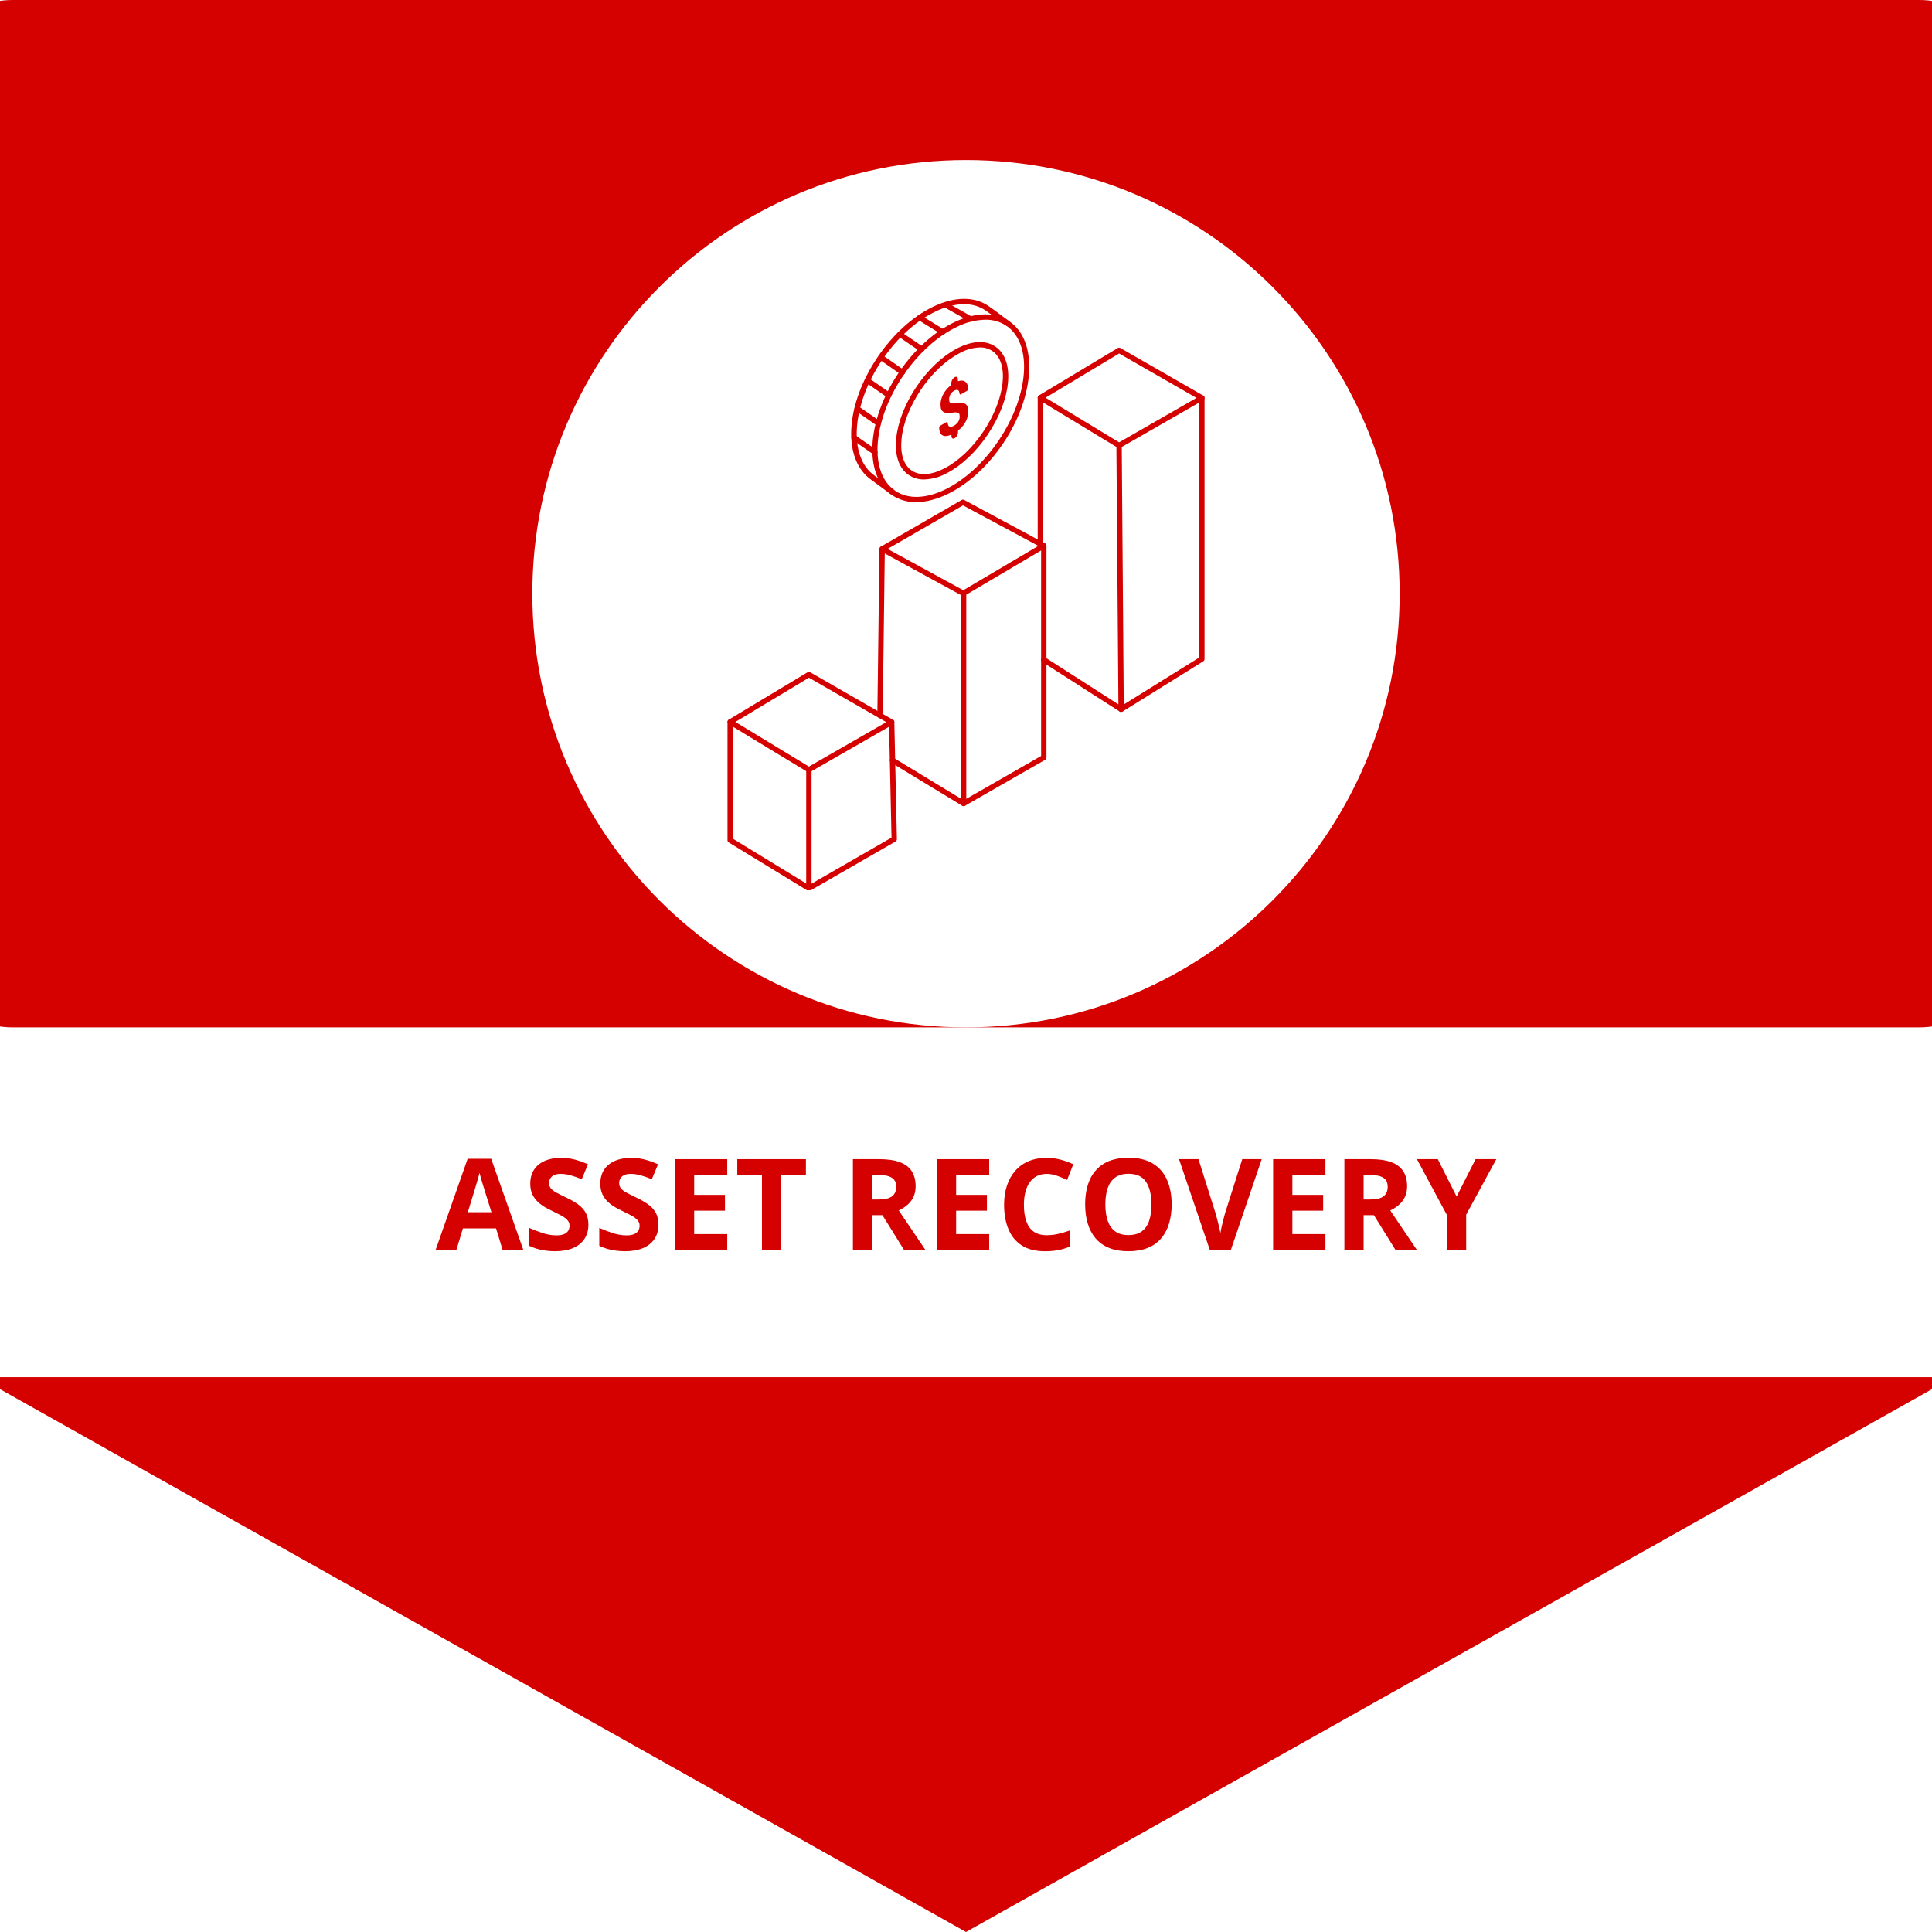 <svg xmlns="http://www.w3.org/2000/svg" xmlns:xlink="http://www.w3.org/1999/xlink" width="1080" zoomAndPan="magnify" viewBox="0 0 810 810" height="1080" preserveAspectRatio="xMidYMid meet" version="1.0"><defs><g/><clipPath id="58eb78fd92"><path d="M 0 0 L 810 0 L 810 430.727 L 0 430.727 Z M 0 0 " clip-rule="nonzero"/></clipPath><clipPath id="ee4337f0b7"><path d="M 5.281 0 L 804.719 0 C 814.863 0 824.594 4.031 831.766 11.203 C 838.941 18.375 842.969 28.105 842.969 38.25 L 842.969 392.477 C 842.969 402.621 838.941 412.352 831.766 419.523 C 824.594 426.699 814.863 430.727 804.719 430.727 L 5.281 430.727 C -4.863 430.727 -14.594 426.699 -21.766 419.523 C -28.941 412.352 -32.969 402.621 -32.969 392.477 L -32.969 38.25 C -32.969 28.105 -28.941 18.375 -21.766 11.203 C -14.594 4.031 -4.863 0 5.281 0 Z M 5.281 0 " clip-rule="nonzero"/></clipPath><clipPath id="5fc24894ea"><path d="M 223.188 67.102 L 586.812 67.102 L 586.812 430.727 L 223.188 430.727 Z M 223.188 67.102 " clip-rule="nonzero"/></clipPath><clipPath id="11082874f7"><path d="M 405 67.102 C 304.586 67.102 223.188 148.5 223.188 248.914 C 223.188 349.328 304.586 430.727 405 430.727 C 505.414 430.727 586.812 349.328 586.812 248.914 C 586.812 148.5 505.414 67.102 405 67.102 Z M 405 67.102 " clip-rule="nonzero"/></clipPath><clipPath id="d050091ec9"><path d="M 435 145 L 505.203 145 L 505.203 188 L 435 188 Z M 435 145 " clip-rule="nonzero"/></clipPath><clipPath id="5ef1f4d24c"><path d="M 468 165 L 505.203 165 L 505.203 299 L 468 299 Z M 468 165 " clip-rule="nonzero"/></clipPath><clipPath id="eaa08ae112"><path d="M 338 301 L 377 301 L 377 373.242 L 338 373.242 Z M 338 301 " clip-rule="nonzero"/></clipPath><clipPath id="eb4c3abecb"><path d="M 305 301 L 341 301 L 341 373.242 L 305 373.242 Z M 305 301 " clip-rule="nonzero"/></clipPath><clipPath id="01d6e645b0"><path d="M 393.156 157 L 406 157 L 406 184 L 393.156 184 Z M 393.156 157 " clip-rule="nonzero"/></clipPath><clipPath id="ede80bafcf"><path d="M 393.77 187.469 L 393.699 161.922 L 405.883 154.887 L 405.957 180.434 Z M 393.77 187.469 " clip-rule="nonzero"/></clipPath><clipPath id="0dc6bca138"><path d="M 0 577.398 L 810 577.398 L 810 810 L 0 810 Z M 0 577.398 " clip-rule="nonzero"/></clipPath><clipPath id="658c77eaa0"><path d="M 405 810 L 818.926 577.398 L -8.926 577.398 Z M 405 810 " clip-rule="nonzero"/></clipPath></defs><rect x="-81" width="972" fill="#ffffff" y="-81" height="972" fill-opacity="1"/><rect x="-81" width="972" fill="#ffffff" y="-81" height="972" fill-opacity="1"/><g clip-path="url(#58eb78fd92)"><g clip-path="url(#ee4337f0b7)"><path fill="#d50000" d="M -32.969 0 L 843.629 0 L 843.629 430.727 L -32.969 430.727 Z M -32.969 0 " fill-opacity="1" fill-rule="nonzero"/></g></g><g clip-path="url(#5fc24894ea)"><g clip-path="url(#11082874f7)"><path fill="#ffffff" d="M 223.188 67.102 L 586.812 67.102 L 586.812 430.727 L 223.188 430.727 Z M 223.188 67.102 " fill-opacity="1" fill-rule="nonzero"/></g></g><g fill="#d50000" fill-opacity="1"><g transform="translate(182.627, 524.065)"><g><path d="M 28.109 0 L 25.344 -9.062 L 11.453 -9.062 L 8.703 0 L 0 0 L 13.438 -38.234 L 23.312 -38.234 L 36.797 0 Z M 23.422 -15.844 L 20.656 -24.688 C 20.477 -25.281 20.242 -26.039 19.953 -26.969 C 19.672 -27.895 19.383 -28.836 19.094 -29.797 C 18.812 -30.766 18.586 -31.609 18.422 -32.328 C 18.242 -31.609 18.004 -30.723 17.703 -29.672 C 17.398 -28.629 17.109 -27.641 16.828 -26.703 C 16.547 -25.766 16.348 -25.094 16.234 -24.688 L 13.5 -15.844 Z M 23.422 -15.844 "/></g></g></g><g fill="#d50000" fill-opacity="1"><g transform="translate(219.426, 524.065)"><g><path d="M 27.266 -10.578 C 27.266 -8.316 26.719 -6.352 25.625 -4.688 C 24.531 -3.02 22.938 -1.734 20.844 -0.828 C 18.758 0.066 16.223 0.516 13.234 0.516 C 11.91 0.516 10.617 0.426 9.359 0.25 C 8.098 0.082 6.891 -0.164 5.734 -0.5 C 4.586 -0.844 3.492 -1.266 2.453 -1.766 L 2.453 -9.266 C 4.254 -8.473 6.125 -7.754 8.062 -7.109 C 10.008 -6.461 11.941 -6.141 13.859 -6.141 C 15.18 -6.141 16.242 -6.312 17.047 -6.656 C 17.859 -7.008 18.445 -7.488 18.812 -8.094 C 19.176 -8.707 19.359 -9.406 19.359 -10.188 C 19.359 -11.133 19.035 -11.945 18.391 -12.625 C 17.742 -13.312 16.859 -13.945 15.734 -14.531 C 14.617 -15.125 13.359 -15.758 11.953 -16.438 C 11.066 -16.852 10.102 -17.359 9.062 -17.953 C 8.02 -18.555 7.031 -19.289 6.094 -20.156 C 5.156 -21.031 4.383 -22.086 3.781 -23.328 C 3.188 -24.566 2.891 -26.055 2.891 -27.797 C 2.891 -30.066 3.41 -32.008 4.453 -33.625 C 5.492 -35.238 6.984 -36.473 8.922 -37.328 C 10.859 -38.191 13.145 -38.625 15.781 -38.625 C 17.758 -38.625 19.645 -38.395 21.438 -37.938 C 23.238 -37.477 25.125 -36.812 27.094 -35.938 L 24.484 -29.672 C 22.734 -30.379 21.16 -30.926 19.766 -31.312 C 18.379 -31.707 16.969 -31.906 15.531 -31.906 C 14.52 -31.906 13.656 -31.742 12.938 -31.422 C 12.227 -31.098 11.691 -30.645 11.328 -30.062 C 10.961 -29.488 10.781 -28.816 10.781 -28.047 C 10.781 -27.148 11.047 -26.391 11.578 -25.766 C 12.109 -25.148 12.906 -24.555 13.969 -23.984 C 15.039 -23.41 16.375 -22.742 17.969 -21.984 C 19.914 -21.066 21.578 -20.109 22.953 -19.109 C 24.336 -18.109 25.398 -16.938 26.141 -15.594 C 26.891 -14.25 27.266 -12.578 27.266 -10.578 Z M 27.266 -10.578 "/></g></g></g><g fill="#d50000" fill-opacity="1"><g transform="translate(248.802, 524.065)"><g><path d="M 27.266 -10.578 C 27.266 -8.316 26.719 -6.352 25.625 -4.688 C 24.531 -3.02 22.938 -1.734 20.844 -0.828 C 18.758 0.066 16.223 0.516 13.234 0.516 C 11.91 0.516 10.617 0.426 9.359 0.25 C 8.098 0.082 6.891 -0.164 5.734 -0.5 C 4.586 -0.844 3.492 -1.266 2.453 -1.766 L 2.453 -9.266 C 4.254 -8.473 6.125 -7.754 8.062 -7.109 C 10.008 -6.461 11.941 -6.141 13.859 -6.141 C 15.18 -6.141 16.242 -6.312 17.047 -6.656 C 17.859 -7.008 18.445 -7.488 18.812 -8.094 C 19.176 -8.707 19.359 -9.406 19.359 -10.188 C 19.359 -11.133 19.035 -11.945 18.391 -12.625 C 17.742 -13.312 16.859 -13.945 15.734 -14.531 C 14.617 -15.125 13.359 -15.758 11.953 -16.438 C 11.066 -16.852 10.102 -17.359 9.062 -17.953 C 8.02 -18.555 7.031 -19.289 6.094 -20.156 C 5.156 -21.031 4.383 -22.086 3.781 -23.328 C 3.188 -24.566 2.891 -26.055 2.891 -27.797 C 2.891 -30.066 3.41 -32.008 4.453 -33.625 C 5.492 -35.238 6.984 -36.473 8.922 -37.328 C 10.859 -38.191 13.145 -38.625 15.781 -38.625 C 17.758 -38.625 19.645 -38.395 21.438 -37.938 C 23.238 -37.477 25.125 -36.812 27.094 -35.938 L 24.484 -29.672 C 22.734 -30.379 21.16 -30.926 19.766 -31.312 C 18.379 -31.707 16.969 -31.906 15.531 -31.906 C 14.52 -31.906 13.656 -31.742 12.938 -31.422 C 12.227 -31.098 11.691 -30.645 11.328 -30.062 C 10.961 -29.488 10.781 -28.816 10.781 -28.047 C 10.781 -27.148 11.047 -26.391 11.578 -25.766 C 12.109 -25.148 12.906 -24.555 13.969 -23.984 C 15.039 -23.41 16.375 -22.742 17.969 -21.984 C 19.914 -21.066 21.578 -20.109 22.953 -19.109 C 24.336 -18.109 25.398 -16.938 26.141 -15.594 C 26.891 -14.25 27.266 -12.578 27.266 -10.578 Z M 27.266 -10.578 "/></g></g></g><g fill="#d50000" fill-opacity="1"><g transform="translate(278.179, 524.065)"><g><path d="M 26.719 0 L 4.797 0 L 4.797 -38.078 L 26.719 -38.078 L 26.719 -31.469 L 12.859 -31.469 L 12.859 -23.109 L 25.766 -23.109 L 25.766 -16.484 L 12.859 -16.484 L 12.859 -6.672 L 26.719 -6.672 Z M 26.719 0 "/></g></g></g><g fill="#d50000" fill-opacity="1"><g transform="translate(308.05, 524.065)"><g><path d="M 19.484 0 L 11.406 0 L 11.406 -31.359 L 1.062 -31.359 L 1.062 -38.078 L 29.828 -38.078 L 29.828 -31.359 L 19.484 -31.359 Z M 19.484 0 "/></g></g></g><g fill="#d50000" fill-opacity="1"><g transform="translate(338.937, 524.065)"><g/></g></g><g fill="#d50000" fill-opacity="1"><g transform="translate(352.792, 524.065)"><g><path d="M 15.891 -38.078 C 19.348 -38.078 22.195 -37.66 24.438 -36.828 C 26.688 -35.992 28.359 -34.734 29.453 -33.047 C 30.547 -31.367 31.094 -29.242 31.094 -26.672 C 31.094 -24.93 30.766 -23.41 30.109 -22.109 C 29.453 -20.805 28.582 -19.703 27.5 -18.797 C 26.426 -17.898 25.266 -17.164 24.016 -16.594 L 35.219 0 L 26.25 0 L 17.172 -14.609 L 12.859 -14.609 L 12.859 0 L 4.797 0 L 4.797 -38.078 Z M 15.312 -31.469 L 12.859 -31.469 L 12.859 -21.172 L 15.469 -21.172 C 18.145 -21.172 20.062 -21.617 21.219 -22.516 C 22.375 -23.41 22.953 -24.727 22.953 -26.469 C 22.953 -28.27 22.328 -29.551 21.078 -30.312 C 19.836 -31.082 17.914 -31.469 15.312 -31.469 Z M 15.312 -31.469 "/></g></g></g><g fill="#d50000" fill-opacity="1"><g transform="translate(388.002, 524.065)"><g><path d="M 26.719 0 L 4.797 0 L 4.797 -38.078 L 26.719 -38.078 L 26.719 -31.469 L 12.859 -31.469 L 12.859 -23.109 L 25.766 -23.109 L 25.766 -16.484 L 12.859 -16.484 L 12.859 -6.672 L 26.719 -6.672 Z M 26.719 0 "/></g></g></g><g fill="#d50000" fill-opacity="1"><g transform="translate(417.873, 524.065)"><g><path d="M 20.969 -31.906 C 19.426 -31.906 18.055 -31.602 16.859 -31 C 15.672 -30.406 14.672 -29.539 13.859 -28.406 C 13.055 -27.281 12.445 -25.922 12.031 -24.328 C 11.613 -22.734 11.406 -20.938 11.406 -18.938 C 11.406 -16.25 11.738 -13.953 12.406 -12.047 C 13.082 -10.141 14.125 -8.688 15.531 -7.688 C 16.938 -6.695 18.75 -6.203 20.969 -6.203 C 22.508 -6.203 24.055 -6.375 25.609 -6.719 C 27.172 -7.062 28.863 -7.555 30.688 -8.203 L 30.688 -1.438 C 29 -0.738 27.336 -0.238 25.703 0.062 C 24.078 0.363 22.25 0.516 20.219 0.516 C 16.289 0.516 13.062 -0.289 10.531 -1.906 C 8.008 -3.531 6.141 -5.805 4.922 -8.734 C 3.703 -11.66 3.094 -15.078 3.094 -18.984 C 3.094 -21.867 3.484 -24.508 4.266 -26.906 C 5.047 -29.301 6.191 -31.375 7.703 -33.125 C 9.211 -34.883 11.078 -36.238 13.297 -37.188 C 15.523 -38.145 18.082 -38.625 20.969 -38.625 C 22.863 -38.625 24.758 -38.383 26.656 -37.906 C 28.562 -37.426 30.379 -36.77 32.109 -35.938 L 29.516 -29.375 C 28.086 -30.051 26.648 -30.641 25.203 -31.141 C 23.766 -31.648 22.352 -31.906 20.969 -31.906 Z M 20.969 -31.906 "/></g></g></g><g fill="#d50000" fill-opacity="1"><g transform="translate(451.859, 524.065)"><g><path d="M 39.359 -19.094 C 39.359 -16.156 38.992 -13.484 38.266 -11.078 C 37.535 -8.672 36.426 -6.598 34.938 -4.859 C 33.457 -3.129 31.578 -1.801 29.297 -0.875 C 27.023 0.051 24.336 0.516 21.234 0.516 C 18.117 0.516 15.422 0.051 13.141 -0.875 C 10.867 -1.801 8.988 -3.129 7.5 -4.859 C 6.02 -6.598 4.914 -8.676 4.188 -11.094 C 3.457 -13.508 3.094 -16.191 3.094 -19.141 C 3.094 -23.086 3.738 -26.52 5.031 -29.438 C 6.332 -32.363 8.328 -34.633 11.016 -36.25 C 13.711 -37.863 17.133 -38.672 21.281 -38.672 C 25.414 -38.672 28.812 -37.863 31.469 -36.25 C 34.133 -34.633 36.113 -32.359 37.406 -29.422 C 38.707 -26.492 39.359 -23.051 39.359 -19.094 Z M 11.562 -19.094 C 11.562 -16.438 11.895 -14.145 12.562 -12.219 C 13.238 -10.301 14.285 -8.828 15.703 -7.797 C 17.129 -6.766 18.973 -6.25 21.234 -6.25 C 23.523 -6.25 25.379 -6.766 26.797 -7.797 C 28.223 -8.828 29.258 -10.301 29.906 -12.219 C 30.562 -14.145 30.891 -16.438 30.891 -19.094 C 30.891 -23.082 30.141 -26.223 28.641 -28.516 C 27.148 -30.805 24.695 -31.953 21.281 -31.953 C 19.008 -31.953 17.156 -31.438 15.719 -30.406 C 14.289 -29.375 13.238 -27.898 12.562 -25.984 C 11.895 -24.066 11.562 -21.77 11.562 -19.094 Z M 11.562 -19.094 "/></g></g></g><g fill="#d50000" fill-opacity="1"><g transform="translate(494.308, 524.065)"><g><path d="M 34.672 -38.078 L 21.719 0 L 12.922 0 L 0 -38.078 L 8.156 -38.078 L 15.312 -15.422 C 15.438 -15.035 15.633 -14.316 15.906 -13.266 C 16.188 -12.211 16.469 -11.098 16.75 -9.922 C 17.039 -8.754 17.238 -7.789 17.344 -7.031 C 17.445 -7.789 17.633 -8.754 17.906 -9.922 C 18.176 -11.086 18.445 -12.195 18.719 -13.25 C 18.988 -14.301 19.18 -15.023 19.297 -15.422 L 26.516 -38.078 Z M 34.672 -38.078 "/></g></g></g><g fill="#d50000" fill-opacity="1"><g transform="translate(528.972, 524.065)"><g><path d="M 26.719 0 L 4.797 0 L 4.797 -38.078 L 26.719 -38.078 L 26.719 -31.469 L 12.859 -31.469 L 12.859 -23.109 L 25.766 -23.109 L 25.766 -16.484 L 12.859 -16.484 L 12.859 -6.672 L 26.719 -6.672 Z M 26.719 0 "/></g></g></g><g fill="#d50000" fill-opacity="1"><g transform="translate(558.843, 524.065)"><g><path d="M 15.891 -38.078 C 19.348 -38.078 22.195 -37.66 24.438 -36.828 C 26.688 -35.992 28.359 -34.734 29.453 -33.047 C 30.547 -31.367 31.094 -29.242 31.094 -26.672 C 31.094 -24.93 30.766 -23.41 30.109 -22.109 C 29.453 -20.805 28.582 -19.703 27.5 -18.797 C 26.426 -17.898 25.266 -17.164 24.016 -16.594 L 35.219 0 L 26.25 0 L 17.172 -14.609 L 12.859 -14.609 L 12.859 0 L 4.797 0 L 4.797 -38.078 Z M 15.312 -31.469 L 12.859 -31.469 L 12.859 -21.172 L 15.469 -21.172 C 18.145 -21.172 20.062 -21.617 21.219 -22.516 C 22.375 -23.41 22.953 -24.727 22.953 -26.469 C 22.953 -28.27 22.328 -29.551 21.078 -30.312 C 19.836 -31.082 17.914 -31.469 15.312 -31.469 Z M 15.312 -31.469 "/></g></g></g><g fill="#d50000" fill-opacity="1"><g transform="translate(594.053, 524.065)"><g><path d="M 16.641 -22.406 L 24.594 -38.078 L 33.281 -38.078 L 20.656 -14.828 L 20.656 0 L 12.625 0 L 12.625 -14.562 L 0 -38.078 L 8.75 -38.078 Z M 16.641 -22.406 "/></g></g></g><g clip-path="url(#d050091ec9)"><path fill="#d50000" d="M 469.176 187.879 C 468.965 187.879 468.773 187.824 468.594 187.715 L 435.598 167.691 C 435.516 167.641 435.441 167.582 435.375 167.512 C 435.309 167.441 435.25 167.367 435.203 167.281 C 435.156 167.199 435.121 167.109 435.098 167.016 C 435.07 166.922 435.059 166.828 435.059 166.73 C 435.059 166.633 435.074 166.539 435.098 166.445 C 435.121 166.352 435.156 166.266 435.207 166.18 C 435.254 166.098 435.312 166.02 435.379 165.953 C 435.445 165.883 435.52 165.824 435.602 165.773 L 468.602 145.938 C 468.977 145.715 469.355 145.711 469.734 145.926 L 504.445 165.855 C 504.82 166.07 505.008 166.395 505.008 166.828 C 505.008 167.258 504.82 167.582 504.445 167.801 L 469.734 187.73 C 469.559 187.828 469.375 187.879 469.176 187.879 Z M 438.348 166.738 L 469.191 185.457 L 501.633 166.828 L 469.188 148.199 Z M 438.348 166.738 " fill-opacity="1" fill-rule="nonzero"/></g><path fill="#d50000" d="M 403.879 249.863 C 403.688 249.863 403.508 249.816 403.344 249.727 L 369.305 231.137 C 368.922 230.926 368.727 230.602 368.723 230.164 C 368.715 229.73 368.902 229.402 369.281 229.184 L 403.164 209.629 C 403.527 209.418 403.891 209.414 404.254 209.609 L 438.141 227.824 C 438.523 228.031 438.723 228.352 438.73 228.789 C 438.738 229.227 438.555 229.555 438.18 229.777 L 404.449 249.707 C 404.273 249.809 404.082 249.863 403.879 249.863 Z M 372.133 230.129 L 403.859 247.453 L 435.332 228.859 L 403.746 211.879 Z M 372.133 230.129 " fill-opacity="1" fill-rule="nonzero"/><path fill="#d50000" d="M 339.129 323.812 C 338.918 323.812 338.723 323.758 338.547 323.648 L 305.551 303.625 C 305.469 303.574 305.395 303.516 305.328 303.445 C 305.262 303.375 305.203 303.301 305.156 303.215 C 305.109 303.133 305.074 303.043 305.051 302.949 C 305.023 302.855 305.012 302.762 305.012 302.664 C 305.012 302.566 305.027 302.473 305.051 302.379 C 305.074 302.285 305.109 302.199 305.16 302.113 C 305.207 302.031 305.262 301.953 305.332 301.887 C 305.398 301.816 305.473 301.758 305.555 301.707 L 338.551 281.871 C 338.93 281.645 339.305 281.641 339.688 281.859 L 374.398 301.789 C 374.773 302.004 374.961 302.328 374.961 302.762 C 374.961 303.191 374.773 303.516 374.398 303.734 L 339.684 323.664 C 339.512 323.762 339.328 323.812 339.129 323.812 Z M 308.301 302.672 L 339.141 321.391 L 371.586 302.762 L 339.141 284.133 Z M 308.301 302.672 " fill-opacity="1" fill-rule="nonzero"/><path fill="#d50000" d="M 404 337.973 C 403.852 337.973 403.707 337.945 403.57 337.887 C 403.434 337.832 403.312 337.75 403.207 337.645 C 403.102 337.539 403.02 337.418 402.965 337.281 C 402.906 337.145 402.879 337 402.879 336.852 L 402.879 249.516 C 402.879 249.367 402.906 249.227 402.965 249.09 C 403.02 248.949 403.102 248.828 403.207 248.727 C 403.312 248.621 403.434 248.539 403.57 248.48 C 403.707 248.426 403.852 248.398 404 248.398 C 404.148 248.398 404.289 248.426 404.426 248.48 C 404.566 248.539 404.688 248.621 404.793 248.727 C 404.895 248.828 404.977 248.949 405.035 249.09 C 405.09 249.227 405.121 249.367 405.121 249.516 L 405.121 334.918 L 436.492 316.941 L 436.492 228.812 C 436.492 228.664 436.52 228.52 436.578 228.383 C 436.633 228.246 436.715 228.125 436.82 228.02 C 436.926 227.914 437.047 227.832 437.184 227.777 C 437.32 227.719 437.465 227.691 437.613 227.691 C 437.762 227.691 437.902 227.719 438.043 227.777 C 438.18 227.832 438.301 227.914 438.406 228.02 C 438.512 228.125 438.59 228.246 438.648 228.383 C 438.703 228.52 438.734 228.664 438.734 228.812 L 438.734 317.59 C 438.734 318.023 438.547 318.348 438.168 318.562 L 404.555 337.824 C 404.383 337.922 404.199 337.973 404 337.973 Z M 404 337.973 " fill-opacity="1" fill-rule="nonzero"/><path fill="#d50000" d="M 436.18 229.055 C 436.031 229.055 435.891 229.023 435.754 228.969 C 435.617 228.91 435.496 228.832 435.391 228.727 C 435.285 228.621 435.203 228.5 435.145 228.363 C 435.09 228.227 435.062 228.082 435.062 227.934 L 435.062 166.734 C 435.062 166.586 435.09 166.441 435.145 166.305 C 435.203 166.168 435.285 166.047 435.391 165.941 C 435.496 165.836 435.617 165.754 435.754 165.699 C 435.891 165.641 436.031 165.613 436.18 165.613 C 436.328 165.613 436.473 165.641 436.609 165.699 C 436.746 165.754 436.867 165.836 436.973 165.941 C 437.078 166.047 437.16 166.168 437.215 166.305 C 437.273 166.441 437.301 166.586 437.301 166.734 L 437.301 227.934 C 437.301 228.082 437.273 228.227 437.215 228.363 C 437.16 228.5 437.078 228.621 436.973 228.727 C 436.867 228.832 436.746 228.91 436.609 228.969 C 436.473 229.023 436.328 229.055 436.18 229.055 Z M 436.18 229.055 " fill-opacity="1" fill-rule="nonzero"/><path fill="#d50000" d="M 470.031 298.496 C 469.812 298.496 469.613 298.438 469.43 298.316 L 437.008 277.531 C 436.883 277.449 436.773 277.352 436.684 277.227 C 436.598 277.105 436.539 276.973 436.504 276.824 C 436.469 276.68 436.465 276.531 436.492 276.383 C 436.52 276.234 436.57 276.098 436.652 275.969 C 436.734 275.844 436.836 275.738 436.961 275.652 C 437.086 275.566 437.219 275.508 437.367 275.477 C 437.516 275.449 437.66 275.445 437.809 275.477 C 437.957 275.504 438.094 275.559 438.219 275.645 L 468.898 295.316 L 468.055 186.766 C 468.055 186.617 468.082 186.473 468.137 186.336 C 468.191 186.199 468.273 186.078 468.375 185.969 C 468.48 185.863 468.602 185.781 468.738 185.723 C 468.875 185.668 469.016 185.637 469.164 185.637 L 469.176 185.637 C 469.324 185.637 469.465 185.664 469.602 185.719 C 469.738 185.777 469.859 185.855 469.965 185.961 C 470.07 186.066 470.148 186.188 470.207 186.32 C 470.266 186.457 470.293 186.602 470.297 186.75 L 471.152 297.363 C 471.152 297.512 471.125 297.656 471.07 297.793 C 471.012 297.934 470.934 298.055 470.828 298.16 C 470.723 298.266 470.602 298.348 470.465 298.406 C 470.324 298.465 470.18 298.492 470.031 298.492 Z M 470.031 298.496 " fill-opacity="1" fill-rule="nonzero"/><g clip-path="url(#5ef1f4d24c)"><path fill="#d50000" d="M 470.031 298.496 C 469.781 298.496 469.559 298.418 469.359 298.27 C 469.156 298.117 469.023 297.922 468.953 297.684 C 468.887 297.441 468.895 297.203 468.988 296.973 C 469.078 296.738 469.227 296.555 469.441 296.422 L 502.766 275.68 L 502.766 166.828 C 502.766 166.68 502.793 166.535 502.852 166.398 C 502.906 166.262 502.988 166.141 503.094 166.035 C 503.199 165.93 503.32 165.852 503.457 165.793 C 503.594 165.738 503.734 165.707 503.887 165.707 C 504.035 165.707 504.176 165.738 504.312 165.793 C 504.449 165.852 504.57 165.93 504.676 166.035 C 504.781 166.141 504.863 166.262 504.922 166.398 C 504.977 166.535 505.004 166.68 505.004 166.828 L 505.004 276.301 C 505.004 276.715 504.828 277.031 504.477 277.25 L 470.625 298.324 C 470.441 298.438 470.246 298.496 470.031 298.496 Z M 470.031 298.496 " fill-opacity="1" fill-rule="nonzero"/></g><g clip-path="url(#eaa08ae112)"><path fill="#d50000" d="M 339.129 373.543 C 338.98 373.543 338.836 373.512 338.699 373.457 C 338.562 373.398 338.441 373.32 338.336 373.215 C 338.23 373.109 338.148 372.988 338.094 372.852 C 338.035 372.711 338.008 372.57 338.008 372.422 L 338.008 322.691 C 338.008 322.543 338.035 322.402 338.094 322.262 C 338.148 322.125 338.23 322.004 338.336 321.898 C 338.441 321.793 338.562 321.715 338.699 321.656 C 338.836 321.602 338.98 321.57 339.129 321.57 C 339.277 321.57 339.418 321.602 339.555 321.656 C 339.691 321.715 339.812 321.793 339.918 321.898 C 340.023 322.004 340.105 322.125 340.164 322.262 C 340.219 322.402 340.246 322.543 340.246 322.691 L 340.246 370.484 L 373.777 351.184 L 372.719 302.785 C 372.715 302.637 372.738 302.496 372.793 302.355 C 372.848 302.219 372.926 302.094 373.027 301.984 C 373.129 301.879 373.25 301.797 373.387 301.734 C 373.523 301.676 373.664 301.645 373.812 301.641 C 373.961 301.637 374.105 301.66 374.246 301.715 C 374.383 301.77 374.508 301.848 374.613 301.949 C 374.723 302.055 374.805 302.172 374.863 302.309 C 374.926 302.445 374.957 302.59 374.957 302.738 L 376.031 351.801 C 376.043 352.242 375.855 352.574 375.473 352.797 L 339.688 373.391 C 339.512 373.492 339.328 373.543 339.129 373.543 Z M 339.129 373.543 " fill-opacity="1" fill-rule="nonzero"/></g><g clip-path="url(#eb4c3abecb)"><path fill="#d50000" d="M 339.125 373.543 C 338.918 373.543 338.723 373.488 338.543 373.379 L 305.551 353.211 C 305.191 352.992 305.012 352.672 305.012 352.254 L 305.012 302.668 C 305.012 302.52 305.043 302.375 305.098 302.238 C 305.156 302.102 305.234 301.98 305.34 301.875 C 305.445 301.77 305.566 301.688 305.703 301.633 C 305.844 301.574 305.984 301.547 306.133 301.547 C 306.281 301.547 306.426 301.574 306.562 301.633 C 306.699 301.688 306.82 301.77 306.926 301.875 C 307.031 301.98 307.113 302.102 307.168 302.238 C 307.227 302.375 307.254 302.52 307.254 302.668 L 307.254 351.621 L 339.711 371.461 C 339.926 371.594 340.078 371.773 340.172 372.008 C 340.262 372.242 340.273 372.48 340.207 372.723 C 340.137 372.965 340.004 373.16 339.805 373.312 C 339.602 373.465 339.375 373.539 339.125 373.539 Z M 339.125 373.543 " fill-opacity="1" fill-rule="nonzero"/></g><path fill="#d50000" d="M 368.953 301.078 L 368.941 301.078 C 368.789 301.074 368.648 301.043 368.512 300.984 C 368.375 300.926 368.254 300.844 368.152 300.738 C 368.047 300.633 367.969 300.508 367.914 300.371 C 367.859 300.234 367.832 300.09 367.832 299.941 L 368.723 230.141 C 368.727 229.992 368.754 229.852 368.812 229.715 C 368.871 229.582 368.953 229.461 369.059 229.359 C 369.16 229.254 369.281 229.176 369.418 229.117 C 369.555 229.062 369.695 229.035 369.844 229.035 L 369.859 229.035 C 370.008 229.035 370.148 229.066 370.285 229.125 C 370.422 229.184 370.543 229.266 370.648 229.371 C 370.75 229.48 370.828 229.602 370.887 229.738 C 370.941 229.879 370.965 230.02 370.965 230.168 L 370.074 299.969 C 370.074 300.117 370.043 300.258 369.984 300.395 C 369.926 300.531 369.848 300.648 369.742 300.754 C 369.637 300.855 369.516 300.938 369.379 300.992 C 369.242 301.051 369.102 301.078 368.953 301.078 Z M 368.953 301.078 " fill-opacity="1" fill-rule="nonzero"/><path fill="#d50000" d="M 404 337.973 C 403.789 337.973 403.598 337.918 403.418 337.809 L 373.605 319.715 C 373.48 319.637 373.371 319.539 373.285 319.418 C 373.195 319.301 373.137 319.168 373.098 319.023 C 373.062 318.879 373.059 318.734 373.082 318.586 C 373.102 318.441 373.152 318.301 373.23 318.176 C 373.309 318.047 373.406 317.941 373.523 317.852 C 373.645 317.766 373.777 317.703 373.922 317.668 C 374.066 317.633 374.211 317.625 374.359 317.648 C 374.504 317.672 374.641 317.723 374.77 317.797 L 404.578 335.895 C 404.793 336.023 404.949 336.207 405.039 336.441 C 405.133 336.676 405.145 336.914 405.078 337.156 C 405.008 337.398 404.875 337.594 404.676 337.746 C 404.477 337.898 404.25 337.973 404 337.973 Z M 404 337.973 " fill-opacity="1" fill-rule="nonzero"/><path fill="#d50000" d="M 384.07 210.512 C 382.297 210.547 380.562 210.32 378.859 209.828 C 377.16 209.34 375.566 208.609 374.086 207.637 C 361.996 199.5 363.164 176.523 376.691 156.422 C 383.191 146.766 391.535 139.176 400.199 135.051 C 409.055 130.832 417.207 130.715 423.156 134.719 C 435.25 142.855 434.082 165.832 420.551 185.934 C 410.266 201.219 395.75 210.512 384.07 210.512 Z M 413.074 134.043 C 408.875 134.16 404.906 135.172 401.16 137.074 C 392.859 141.031 384.828 148.344 378.551 157.672 C 365.711 176.75 364.27 198.332 375.34 205.777 C 386.41 213.223 405.855 203.758 418.695 184.684 C 431.535 165.605 432.977 144.023 421.906 136.578 C 420.598 135.719 419.188 135.074 417.684 134.641 C 416.176 134.211 414.641 134.008 413.074 134.043 Z M 419.621 185.309 Z M 419.621 185.309 " fill-opacity="1" fill-rule="nonzero"/><path fill="#d50000" d="M 387.453 201.016 C 385.113 201.059 382.965 200.441 381.012 199.156 C 376.914 196.402 375.043 190.957 375.75 183.836 C 376.43 176.965 379.434 169.27 384.211 162.176 C 388.988 155.078 394.984 149.395 401.094 146.18 C 407.426 142.844 413.168 142.527 417.266 145.281 C 425.637 150.914 424.23 167.16 414.066 182.266 C 409.289 189.359 403.297 195.043 397.188 198.262 C 394.168 199.973 390.922 200.891 387.453 201.016 Z M 410.812 145.664 C 407.719 145.789 404.824 146.621 402.137 148.16 C 396.348 151.207 390.641 156.629 386.066 163.422 C 381.496 170.219 378.621 177.547 377.977 184.055 C 377.359 190.316 378.883 195.02 382.262 197.293 C 385.645 199.57 390.57 199.211 396.145 196.277 C 401.934 193.23 407.641 187.809 412.211 181.016 C 421.516 167.188 423.223 151.992 416.016 147.145 C 414.434 146.113 412.699 145.621 410.812 145.664 Z M 410.812 145.664 " fill-opacity="1" fill-rule="nonzero"/><path fill="#d50000" d="M 374.113 207.402 C 373.871 207.402 373.656 207.332 373.461 207.191 C 372.164 206.266 370.945 205.355 369.656 204.391 C 368.262 203.344 366.82 202.27 365.199 201.113 C 353.141 192.516 354.293 170.023 367.828 149.91 C 374.328 140.258 382.672 132.668 391.336 128.543 C 400.191 124.32 408.344 124.211 414.293 128.211 C 416.051 129.395 417.887 130.777 419.656 132.117 C 420.828 133 422.039 133.914 423.188 134.738 C 423.305 134.824 423.406 134.93 423.484 135.059 C 423.562 135.184 423.613 135.32 423.637 135.465 C 423.664 135.613 423.656 135.758 423.625 135.902 C 423.59 136.047 423.527 136.18 423.441 136.301 C 423.355 136.422 423.25 136.523 423.125 136.602 C 422.996 136.68 422.859 136.73 422.715 136.754 C 422.566 136.777 422.422 136.773 422.277 136.738 C 422.133 136.707 422 136.645 421.879 136.559 C 420.707 135.719 419.488 134.797 418.305 133.902 C 416.559 132.582 414.75 131.215 413.043 130.07 C 407.777 126.523 400.406 126.699 392.301 130.566 C 383.992 134.523 375.965 141.836 369.688 151.164 C 357.051 169.941 355.621 191.531 366.5 199.285 C 368.141 200.461 369.594 201.547 371 202.598 C 372.277 203.551 373.484 204.457 374.766 205.367 C 374.961 205.512 375.102 205.695 375.176 205.93 C 375.254 206.16 375.254 206.391 375.18 206.621 C 375.105 206.855 374.969 207.043 374.773 207.188 C 374.574 207.328 374.355 207.402 374.113 207.402 Z M 374.113 207.402 " fill-opacity="1" fill-rule="nonzero"/><path fill="#d50000" d="M 406.938 134.879 C 406.742 134.879 406.559 134.828 406.391 134.734 L 395.758 128.734 C 395.637 128.656 395.531 128.559 395.445 128.445 C 395.359 128.328 395.301 128.199 395.266 128.059 C 395.227 127.918 395.219 127.777 395.238 127.633 C 395.258 127.492 395.305 127.355 395.375 127.23 C 395.445 127.105 395.539 126.996 395.648 126.906 C 395.762 126.816 395.891 126.75 396.027 126.707 C 396.164 126.668 396.309 126.652 396.449 126.664 C 396.594 126.68 396.73 126.719 396.859 126.785 L 407.492 132.781 C 407.715 132.906 407.875 133.09 407.973 133.324 C 408.074 133.559 408.09 133.797 408.023 134.043 C 407.961 134.293 407.828 134.492 407.625 134.648 C 407.422 134.805 407.195 134.879 406.938 134.879 Z M 406.938 134.879 " fill-opacity="1" fill-rule="nonzero"/><path fill="#d50000" d="M 395.23 140.285 C 395.02 140.285 394.824 140.23 394.645 140.117 L 384.965 134.148 C 384.84 134.07 384.734 133.973 384.645 133.852 C 384.559 133.73 384.496 133.598 384.465 133.453 C 384.43 133.309 384.422 133.164 384.449 133.016 C 384.473 132.871 384.523 132.734 384.602 132.605 C 384.68 132.48 384.777 132.375 384.898 132.285 C 385.02 132.199 385.152 132.141 385.297 132.105 C 385.441 132.07 385.586 132.066 385.734 132.09 C 385.879 132.113 386.016 132.164 386.145 132.242 L 395.82 138.211 C 396.035 138.344 396.188 138.523 396.277 138.758 C 396.367 138.992 396.379 139.23 396.309 139.469 C 396.242 139.711 396.105 139.906 395.906 140.059 C 395.707 140.211 395.48 140.285 395.23 140.285 Z M 395.23 140.285 " fill-opacity="1" fill-rule="nonzero"/><path fill="#d50000" d="M 386.422 147.488 C 386.191 147.488 385.984 147.426 385.797 147.297 L 376.625 141.098 C 376.504 141.012 376.406 140.906 376.328 140.785 C 376.25 140.66 376.199 140.527 376.172 140.383 C 376.145 140.238 376.148 140.098 376.18 139.953 C 376.207 139.809 376.266 139.68 376.348 139.559 C 376.426 139.438 376.527 139.336 376.652 139.254 C 376.773 139.172 376.906 139.117 377.047 139.086 C 377.191 139.059 377.332 139.055 377.477 139.082 C 377.621 139.109 377.754 139.16 377.879 139.242 L 387.051 145.441 C 387.254 145.578 387.398 145.762 387.48 145.996 C 387.562 146.227 387.566 146.461 387.492 146.699 C 387.422 146.934 387.285 147.125 387.086 147.27 C 386.891 147.418 386.668 147.488 386.422 147.488 Z M 386.422 147.488 " fill-opacity="1" fill-rule="nonzero"/><path fill="#d50000" d="M 378.352 157.184 C 378.117 157.184 377.906 157.117 377.715 156.984 L 368.672 150.711 C 368.551 150.625 368.449 150.52 368.367 150.395 C 368.289 150.27 368.234 150.137 368.207 149.988 C 368.18 149.844 368.184 149.695 368.215 149.551 C 368.246 149.406 368.305 149.273 368.391 149.152 C 368.473 149.027 368.578 148.93 368.703 148.848 C 368.828 148.766 368.965 148.715 369.109 148.688 C 369.258 148.66 369.402 148.664 369.547 148.695 C 369.691 148.727 369.828 148.785 369.949 148.867 L 378.992 155.145 C 379.191 155.285 379.332 155.469 379.414 155.699 C 379.492 155.934 379.496 156.164 379.422 156.398 C 379.348 156.633 379.215 156.824 379.016 156.969 C 378.816 157.113 378.598 157.188 378.352 157.184 Z M 378.352 157.184 " fill-opacity="1" fill-rule="nonzero"/><path fill="#d50000" d="M 372.242 166.539 C 372.008 166.543 371.793 166.477 371.602 166.34 L 363.059 160.414 C 362.934 160.328 362.836 160.227 362.754 160.102 C 362.672 159.977 362.621 159.84 362.594 159.691 C 362.566 159.547 362.57 159.402 362.602 159.258 C 362.633 159.109 362.691 158.977 362.777 158.855 C 362.859 158.734 362.965 158.633 363.09 158.551 C 363.215 158.473 363.352 158.418 363.496 158.391 C 363.645 158.363 363.789 158.367 363.934 158.398 C 364.078 158.43 364.211 158.488 364.336 158.574 L 372.879 164.5 C 373.082 164.641 373.223 164.824 373.301 165.059 C 373.379 165.289 373.383 165.523 373.309 165.754 C 373.238 165.988 373.102 166.18 372.902 166.324 C 372.707 166.469 372.484 166.543 372.242 166.539 Z M 372.242 166.539 " fill-opacity="1" fill-rule="nonzero"/><path fill="#d50000" d="M 368.215 178.57 C 367.984 178.57 367.77 178.504 367.578 178.371 L 358.719 172.227 C 358.598 172.141 358.496 172.039 358.414 171.914 C 358.336 171.789 358.281 171.652 358.254 171.504 C 358.23 171.359 358.23 171.215 358.262 171.066 C 358.293 170.922 358.352 170.789 358.438 170.668 C 358.523 170.543 358.625 170.441 358.75 170.363 C 358.875 170.281 359.012 170.23 359.16 170.203 C 359.305 170.176 359.453 170.18 359.598 170.211 C 359.742 170.242 359.875 170.301 359.996 170.387 L 368.855 176.531 C 369.059 176.672 369.199 176.855 369.277 177.09 C 369.355 177.32 369.359 177.555 369.285 177.789 C 369.211 178.02 369.078 178.211 368.879 178.355 C 368.684 178.5 368.461 178.574 368.215 178.574 Z M 368.215 178.57 " fill-opacity="1" fill-rule="nonzero"/><path fill="#d50000" d="M 366.812 190.691 C 366.578 190.691 366.367 190.625 366.176 190.492 L 357.422 184.418 C 357.297 184.336 357.191 184.23 357.109 184.105 C 357.023 183.98 356.969 183.844 356.941 183.695 C 356.91 183.547 356.914 183.398 356.945 183.254 C 356.977 183.105 357.035 182.969 357.121 182.844 C 357.207 182.723 357.312 182.621 357.441 182.539 C 357.566 182.457 357.707 182.406 357.855 182.379 C 358.004 182.355 358.148 182.359 358.297 182.395 C 358.445 182.43 358.578 182.488 358.699 182.578 L 367.453 188.648 C 367.656 188.789 367.797 188.977 367.875 189.207 C 367.953 189.438 367.957 189.672 367.883 189.906 C 367.812 190.141 367.676 190.328 367.477 190.473 C 367.281 190.617 367.059 190.691 366.812 190.691 Z M 366.812 190.691 " fill-opacity="1" fill-rule="nonzero"/><g clip-path="url(#01d6e645b0)"><g clip-path="url(#ede80bafcf)"><path fill="#d50000" d="M 400.219 158.156 C 399.816 158.418 399.496 158.754 399.254 159.168 C 399.012 159.582 398.879 160.027 398.848 160.504 C 398.844 160.73 398.848 160.945 398.848 161.148 C 398.848 161.391 398.84 161.402 398.641 161.555 C 397.801 162.203 397.062 162.949 396.426 163.797 C 395.492 165 394.859 166.344 394.52 167.832 C 394.312 168.789 394.277 169.754 394.414 170.723 C 394.449 171.555 394.805 172.211 395.484 172.691 C 395.824 172.875 396.184 173.008 396.559 173.078 C 397.535 173.23 398.508 173.199 399.473 172.988 C 400.105 172.852 400.742 172.836 401.379 172.938 C 401.613 172.973 401.816 173.074 401.98 173.246 C 402.148 173.414 402.246 173.617 402.277 173.852 C 402.34 174.219 402.363 174.586 402.348 174.953 C 402.27 176.027 401.84 176.93 401.055 177.664 C 400.734 177.969 400.387 178.23 400.008 178.457 C 399.668 178.656 399.305 178.801 398.922 178.883 C 398.773 178.938 398.625 178.957 398.469 178.945 C 398.316 178.938 398.168 178.895 398.031 178.82 C 397.895 178.75 397.777 178.652 397.684 178.531 C 397.586 178.41 397.52 178.273 397.48 178.121 C 397.398 177.844 397.344 177.562 397.312 177.277 C 397.273 176.977 397.043 176.867 396.758 177.016 C 396.676 177.055 396.59 177.105 396.508 177.152 L 394.684 178.207 C 394.562 178.273 394.438 178.348 394.32 178.422 C 394.129 178.523 393.98 178.672 393.879 178.863 C 393.777 179.055 393.734 179.258 393.754 179.473 C 393.766 179.57 393.777 179.668 393.785 179.77 C 393.809 180.398 393.957 180.996 394.223 181.562 C 394.453 182.004 394.789 182.336 395.227 182.562 C 395.668 182.793 396.133 182.871 396.625 182.805 C 397.141 182.789 397.641 182.688 398.121 182.508 C 398.906 182.238 398.906 182.059 398.906 182.5 L 398.906 182.922 C 398.906 183.797 399.527 184.145 400.281 183.711 L 400.297 183.699 L 400.305 183.699 C 400.703 183.438 401.02 183.098 401.258 182.684 C 401.5 182.27 401.633 181.824 401.656 181.348 L 401.656 180.832 C 401.656 180.535 401.656 180.523 401.918 180.312 C 402.535 179.816 403.098 179.258 403.602 178.645 C 404.684 177.379 405.406 175.93 405.766 174.305 C 405.926 173.555 405.98 172.797 405.934 172.031 C 405.91 171.375 405.762 170.754 405.484 170.164 C 405.301 169.828 405.055 169.559 404.738 169.348 C 404.422 169.137 404.078 169.008 403.699 168.969 C 402.77 168.828 401.848 168.859 400.93 169.051 C 400.215 169.203 399.504 169.207 398.789 169.07 C 398.598 169.027 398.434 168.941 398.293 168.801 C 398.156 168.664 398.066 168.496 398.027 168.305 C 397.852 167.562 397.891 166.828 398.145 166.109 C 398.344 165.441 398.699 164.871 399.219 164.406 C 399.469 164.18 399.738 163.98 400.031 163.809 C 400.113 163.762 400.195 163.719 400.277 163.68 C 401.141 163.258 401.773 163.375 402.094 164.133 C 402.207 164.418 402.277 164.715 402.312 165.02 C 402.355 165.426 402.582 165.5 402.926 165.301 L 402.953 165.285 C 403.082 165.207 403.211 165.129 403.34 165.059 C 403.598 164.91 403.855 164.766 404.117 164.617 L 404.117 164.609 C 404.395 164.449 404.672 164.293 404.949 164.133 C 405.09 164.055 405.227 163.973 405.367 163.891 C 405.715 163.695 405.879 163.402 405.867 163.004 C 405.836 162.582 405.781 162.168 405.699 161.754 C 405.633 161.246 405.434 160.801 405.098 160.418 C 404.762 160.031 404.348 159.773 403.855 159.641 C 403.164 159.5 402.488 159.551 401.824 159.789 C 401.695 159.828 401.602 159.754 401.602 159.602 L 401.602 158.945 C 401.602 158.074 400.98 157.723 400.223 158.16 " fill-opacity="1" fill-rule="nonzero"/></g></g><g clip-path="url(#0dc6bca138)"><g clip-path="url(#658c77eaa0)"><path fill="#d50000" d="M -8.926 577.398 L 818.812 577.398 L 818.812 810 L -8.926 810 Z M -8.926 577.398 " fill-opacity="1" fill-rule="nonzero"/></g></g></svg>